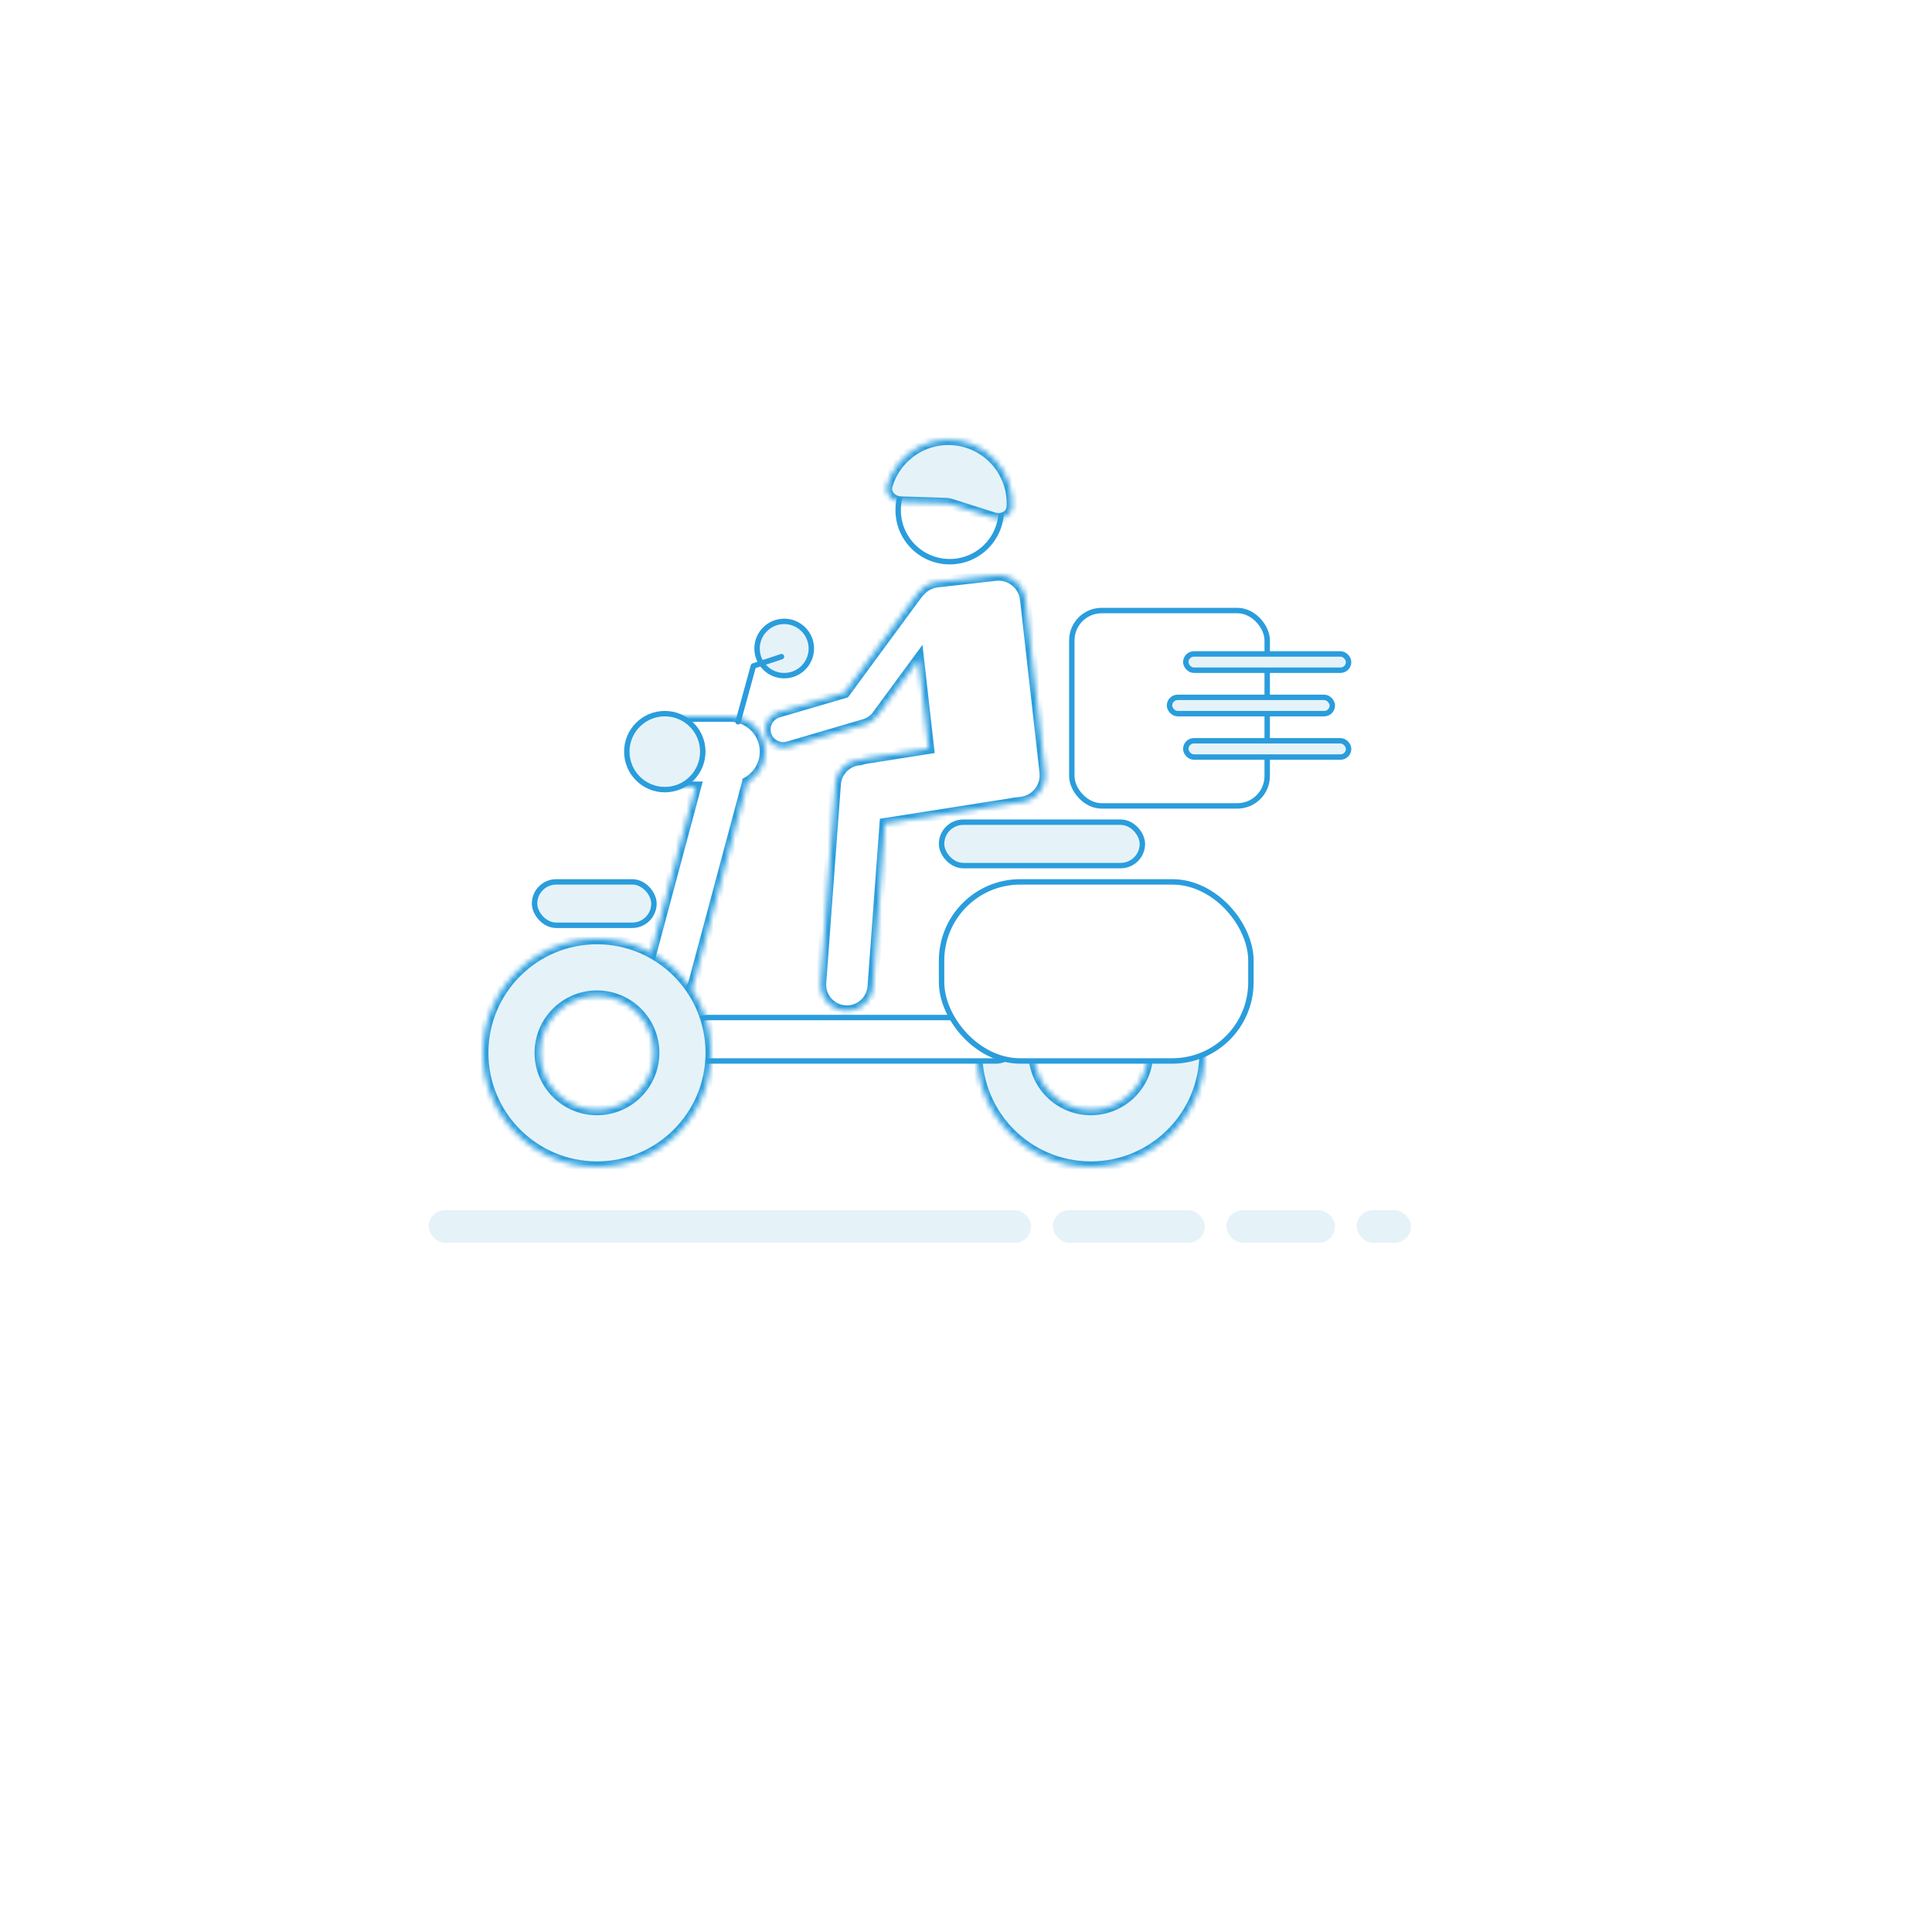 <svg width="356" height="356" viewBox="0 0 356 356" fill="none" xmlns="http://www.w3.org/2000/svg">
<g filter="url(#filter0_d_103_71)">
<rect x="50" y="34" width="240" height="240" rx="40" fill="white"/>
</g>
<rect x="197.5" y="112.5" width="36" height="36" rx="5.5" fill="white" stroke="#2A9DDD"/>
<rect x="173.5" y="151.5" width="37" height="8" rx="4" fill="#E5F3F8" stroke="#2A9DDD"/>
<rect x="218.5" y="120.5" width="30" height="3" rx="1.5" fill="#E5F3F8" stroke="#2A9DDD"/>
<rect x="215.5" y="128.5" width="30" height="3" rx="1.5" fill="#E5F3F8" stroke="#2A9DDD"/>
<rect x="218.5" y="136.5" width="30" height="3" rx="1.5" fill="#E5F3F8" stroke="#2A9DDD"/>
<rect x="98.5" y="162.5" width="22" height="8" rx="4" fill="#E5F3F8" stroke="#2A9DDD"/>
<mask id="path-8-inside-1_103_71" fill="white">
<path fill-rule="evenodd" clip-rule="evenodd" d="M161.574 131.942L169.274 121.468L171.131 137.923L159.641 139.727C159.25 139.788 158.874 139.885 158.515 140.013C156.121 140.129 154.134 142.015 153.953 144.467L151.25 181.089C151.054 183.74 153.044 186.048 155.695 186.243C158.347 186.439 160.654 184.448 160.85 181.797L163.069 151.731L186.243 148.093C186.438 148.062 186.629 148.023 186.817 147.975L188.134 147.826C190.878 147.516 192.852 145.041 192.542 142.297L188.946 110.44C188.636 107.696 186.161 105.722 183.417 106.032L172.7 107.242C171.373 107.391 170.227 108.047 169.432 108.994C169.262 109.151 169.105 109.326 168.964 109.519L155.67 127.602C155.663 127.612 155.656 127.622 155.649 127.631L143.388 131.229C141.627 131.746 140.619 133.592 141.135 135.353C141.652 137.114 143.498 138.123 145.26 137.606L159.473 133.436C159.885 133.315 160.256 133.121 160.575 132.873C160.953 132.635 161.293 132.324 161.574 131.942Z"/>
</mask>
<path fill-rule="evenodd" clip-rule="evenodd" d="M161.574 131.942L169.274 121.468L171.131 137.923L159.641 139.727C159.25 139.788 158.874 139.885 158.515 140.013C156.121 140.129 154.134 142.015 153.953 144.467L151.25 181.089C151.054 183.74 153.044 186.048 155.695 186.243C158.347 186.439 160.654 184.448 160.85 181.797L163.069 151.731L186.243 148.093C186.438 148.062 186.629 148.023 186.817 147.975L188.134 147.826C190.878 147.516 192.852 145.041 192.542 142.297L188.946 110.44C188.636 107.696 186.161 105.722 183.417 106.032L172.7 107.242C171.373 107.391 170.227 108.047 169.432 108.994C169.262 109.151 169.105 109.326 168.964 109.519L155.67 127.602C155.663 127.612 155.656 127.622 155.649 127.631L143.388 131.229C141.627 131.746 140.619 133.592 141.135 135.353C141.652 137.114 143.498 138.123 145.26 137.606L159.473 133.436C159.885 133.315 160.256 133.121 160.575 132.873C160.953 132.635 161.293 132.324 161.574 131.942Z" fill="white"/>
<path d="M169.274 121.468L170.267 121.355L169.981 118.817L168.468 120.875L169.274 121.468ZM161.574 131.942L160.768 131.35L160.768 131.35L161.574 131.942ZM171.131 137.923L171.286 138.911L172.232 138.762L172.125 137.811L171.131 137.923ZM159.641 139.727L159.486 138.739L159.486 138.739L159.641 139.727ZM158.515 140.013L158.563 141.012L158.711 141.005L158.851 140.955L158.515 140.013ZM153.953 144.467L154.95 144.54L154.95 144.54L153.953 144.467ZM151.25 181.089L152.247 181.162L152.247 181.162L151.25 181.089ZM155.695 186.243L155.622 187.241L155.622 187.241L155.695 186.243ZM160.85 181.797L159.853 181.724L159.853 181.724L160.85 181.797ZM163.069 151.731L162.914 150.744L162.13 150.867L162.072 151.658L163.069 151.731ZM186.243 148.093L186.088 147.105L186.088 147.105L186.243 148.093ZM186.817 147.975L186.705 146.981L186.637 146.989L186.57 147.006L186.817 147.975ZM188.134 147.826L188.246 148.82L188.246 148.82L188.134 147.826ZM192.542 142.297L193.536 142.185L193.536 142.185L192.542 142.297ZM188.946 110.44L187.952 110.552L187.952 110.552L188.946 110.44ZM183.417 106.032L183.529 107.026L183.417 106.032ZM172.7 107.242L172.588 106.248L172.588 106.248L172.7 107.242ZM169.432 108.994L170.11 109.729L170.157 109.686L170.198 109.637L169.432 108.994ZM168.964 109.519L169.769 110.111L169.769 110.111L168.964 109.519ZM155.67 127.602L156.476 128.195L156.476 128.195L155.67 127.602ZM155.649 127.631L155.931 128.591L156.26 128.494L156.46 128.216L155.649 127.631ZM143.388 131.229L143.67 132.188L143.67 132.188L143.388 131.229ZM141.135 135.353L142.095 135.071L141.135 135.353ZM145.26 137.606L144.978 136.646L144.978 136.646L145.26 137.606ZM159.473 133.436L159.191 132.476L159.191 132.476L159.473 133.436ZM160.575 132.873L160.043 132.026L160.001 132.053L159.962 132.083L160.575 132.873ZM168.468 120.875L160.768 131.35L162.38 132.534L170.079 122.06L168.468 120.875ZM172.125 137.811L170.267 121.355L168.28 121.58L170.137 138.035L172.125 137.811ZM159.796 140.715L171.286 138.911L170.976 136.935L159.486 138.739L159.796 140.715ZM158.851 140.955C159.152 140.848 159.467 140.767 159.796 140.715L159.486 138.739C159.034 138.81 158.597 138.922 158.179 139.071L158.851 140.955ZM154.95 144.54C155.093 142.599 156.667 141.104 158.563 141.012L158.466 139.014C155.574 139.154 153.174 141.432 152.956 144.393L154.95 144.54ZM152.247 181.162L154.95 144.54L152.956 144.393L150.252 181.015L152.247 181.162ZM155.769 185.246C153.669 185.091 152.092 183.263 152.247 181.162L150.252 181.015C150.016 184.217 152.42 187.004 155.622 187.241L155.769 185.246ZM159.853 181.724C159.698 183.824 157.869 185.401 155.769 185.246L155.622 187.241C158.824 187.477 161.611 185.073 161.847 181.871L159.853 181.724ZM162.072 151.658L159.853 181.724L161.847 181.871L164.067 151.805L162.072 151.658ZM186.088 147.105L162.914 150.744L163.224 152.719L186.398 149.08L186.088 147.105ZM186.57 147.006C186.413 147.046 186.252 147.079 186.088 147.105L186.398 149.08C186.624 149.045 186.846 148.999 187.064 148.944L186.57 147.006ZM188.022 146.832L186.705 146.981L186.929 148.968L188.246 148.82L188.022 146.832ZM191.548 142.409C191.796 144.604 190.217 146.585 188.022 146.832L188.246 148.82C191.539 148.448 193.907 145.478 193.536 142.185L191.548 142.409ZM187.952 110.552L191.548 142.409L193.536 142.185L189.94 110.327L187.952 110.552ZM183.529 107.026C185.724 106.778 187.705 108.357 187.952 110.552L189.94 110.327C189.568 107.035 186.597 104.667 183.305 105.038L183.529 107.026ZM172.812 108.235L183.529 107.026L183.305 105.038L172.588 106.248L172.812 108.235ZM170.198 109.637C170.835 108.878 171.75 108.355 172.812 108.235L172.588 106.248C170.997 106.428 169.62 107.215 168.666 108.351L170.198 109.637ZM169.769 110.111C169.873 109.97 169.988 109.842 170.11 109.729L168.753 108.26C168.537 108.459 168.338 108.682 168.158 108.926L169.769 110.111ZM156.476 128.195L169.769 110.111L168.158 108.926L154.864 127.01L156.476 128.195ZM156.46 128.216C156.466 128.209 156.471 128.202 156.476 128.195L154.865 127.01C154.855 127.022 154.847 127.035 154.838 127.047L156.46 128.216ZM143.67 132.188L155.931 128.591L155.368 126.672L143.107 130.269L143.67 132.188ZM142.095 135.071C141.734 133.84 142.439 132.55 143.67 132.188L143.107 130.269C140.816 130.941 139.504 133.344 140.176 135.635L142.095 135.071ZM144.978 136.646C143.747 137.008 142.456 136.303 142.095 135.071L140.176 135.635C140.848 137.926 143.25 139.238 145.541 138.566L144.978 136.646ZM159.191 132.476L144.978 136.646L145.541 138.566L159.754 134.395L159.191 132.476ZM159.962 132.083C159.74 132.256 159.481 132.391 159.191 132.476L159.754 134.395C160.289 134.238 160.772 133.986 161.189 133.663L159.962 132.083ZM160.768 131.35C160.563 131.629 160.316 131.854 160.043 132.026L161.108 133.719C161.59 133.415 162.024 133.018 162.38 132.534L160.768 131.35Z" fill="#2A9DDD" mask="url(#path-8-inside-1_103_71)"/>
<circle cx="144.5" cy="119.5" r="5" fill="#E5F3F8" stroke="#2A9DDD"/>
<mask id="path-11-inside-2_103_71" fill="white">
<path d="M222 194C222 205.598 212.598 215 201 215C189.402 215 180 205.598 180 194C180 182.402 189.402 173 201 173C212.598 173 222 182.402 222 194ZM190.5 194C190.5 199.799 195.201 204.5 201 204.5C206.799 204.5 211.5 199.799 211.5 194C211.5 188.201 206.799 183.5 201 183.5C195.201 183.5 190.5 188.201 190.5 194Z"/>
</mask>
<path d="M222 194C222 205.598 212.598 215 201 215C189.402 215 180 205.598 180 194C180 182.402 189.402 173 201 173C212.598 173 222 182.402 222 194ZM190.5 194C190.5 199.799 195.201 204.5 201 204.5C206.799 204.5 211.5 199.799 211.5 194C211.5 188.201 206.799 183.5 201 183.5C195.201 183.5 190.5 188.201 190.5 194Z" fill="#E5F3F8" stroke="#2A9DDD" stroke-width="2" mask="url(#path-11-inside-2_103_71)"/>
<rect x="126.5" y="187.5" width="61" height="8" rx="4" fill="white" stroke="#2A9DDD"/>
<mask id="path-13-inside-3_103_71" fill="white">
<path fill-rule="evenodd" clip-rule="evenodd" d="M124.5 132C120.91 132 118 134.91 118 138.5C118 142.09 120.91 145 124.5 145H128.192L119.165 178.691C118.522 181.091 119.946 183.559 122.347 184.202C124.748 184.845 127.215 183.421 127.858 181.02L137.624 144.575C137.662 144.433 137.693 144.291 137.716 144.15C139.678 143.031 141 140.92 141 138.5C141 134.91 138.09 132 134.5 132H124.5Z"/>
</mask>
<path fill-rule="evenodd" clip-rule="evenodd" d="M124.5 132C120.91 132 118 134.91 118 138.5C118 142.09 120.91 145 124.5 145H128.192L119.165 178.691C118.522 181.091 119.946 183.559 122.347 184.202C124.748 184.845 127.215 183.421 127.858 181.02L137.624 144.575C137.662 144.433 137.693 144.291 137.716 144.15C139.678 143.031 141 140.92 141 138.5C141 134.91 138.09 132 134.5 132H124.5Z" fill="white"/>
<path d="M128.192 145L129.158 145.259L129.496 144H128.192V145ZM119.165 178.691L118.199 178.432L118.199 178.432L119.165 178.691ZM122.347 184.202L122.088 185.168L122.088 185.168L122.347 184.202ZM127.858 181.02L128.824 181.279L128.824 181.279L127.858 181.02ZM137.624 144.575L136.658 144.316L136.658 144.316L137.624 144.575ZM137.716 144.15L137.221 143.281L136.809 143.516L136.73 143.984L137.716 144.15ZM119 138.5C119 135.462 121.462 133 124.5 133V131C120.358 131 117 134.358 117 138.5H119ZM124.5 144C121.462 144 119 141.538 119 138.5H117C117 142.642 120.358 146 124.5 146V144ZM128.192 144H124.5V146H128.192V144ZM120.131 178.95L129.158 145.259L127.227 144.741L118.199 178.432L120.131 178.95ZM122.606 183.236C120.739 182.736 119.631 180.817 120.131 178.95L118.199 178.432C117.413 181.366 119.154 184.382 122.088 185.168L122.606 183.236ZM126.892 180.761C126.392 182.628 124.473 183.737 122.606 183.236L122.088 185.168C125.022 185.954 128.038 184.213 128.824 181.279L126.892 180.761ZM136.658 144.316L126.892 180.761L128.824 181.279L138.59 144.834L136.658 144.316ZM136.73 143.984C136.712 144.095 136.688 144.205 136.658 144.316L138.59 144.834C138.636 144.661 138.673 144.488 138.703 144.315L136.73 143.984ZM140 138.5C140 140.546 138.883 142.333 137.221 143.281L138.212 145.018C140.472 143.729 142 141.293 142 138.5H140ZM134.5 133C137.538 133 140 135.462 140 138.5H142C142 134.358 138.642 131 134.5 131V133ZM124.5 133H134.5V131H124.5V133Z" fill="#2A9DDD" mask="url(#path-13-inside-3_103_71)"/>
<circle cx="122.5" cy="138.5" r="7" fill="#E5F3F8" stroke="#2A9DDD"/>
<path d="M136 133L138.824 122.714L144 121" stroke="#2A9DDD" stroke-linecap="round" stroke-linejoin="round"/>
<circle cx="175" cy="94" r="9.5" fill="white" stroke="#2A9DDD"/>
<mask id="path-18-inside-4_103_71" fill="white">
<path d="M183.08 95.398C184.659 95.9 186.388 95.019 186.475 93.364C186.51 92.694 186.488 92.021 186.407 91.352C186.208 89.685 185.653 88.081 184.781 86.647C183.909 85.213 182.74 83.983 181.352 83.039C179.964 82.095 178.39 81.46 176.736 81.176C175.081 80.892 173.386 80.966 171.762 81.392C170.139 81.819 168.626 82.589 167.326 83.65C166.025 84.711 164.968 86.038 164.223 87.543C163.924 88.147 163.679 88.774 163.489 89.417C163.019 91.006 164.355 92.414 166.011 92.468L174.333 92.735C174.609 92.744 174.882 92.791 175.145 92.875L183.08 95.398Z"/>
</mask>
<path d="M183.08 95.398C184.659 95.9 186.388 95.019 186.475 93.364C186.51 92.694 186.488 92.021 186.407 91.352C186.208 89.685 185.653 88.081 184.781 86.647C183.909 85.213 182.74 83.983 181.352 83.039C179.964 82.095 178.39 81.46 176.736 81.176C175.081 80.892 173.386 80.966 171.762 81.392C170.139 81.819 168.626 82.589 167.326 83.65C166.025 84.711 164.968 86.038 164.223 87.543C163.924 88.147 163.679 88.774 163.489 89.417C163.019 91.006 164.355 92.414 166.011 92.468L174.333 92.735C174.609 92.744 174.882 92.791 175.145 92.875L183.08 95.398Z" fill="#E5F3F8" stroke="#2A9DDD" stroke-width="2" mask="url(#path-18-inside-4_103_71)"/>
<mask id="path-19-inside-5_103_71" fill="white">
<path d="M131 194C131 205.598 121.598 215 110 215C98.402 215 89 205.598 89 194C89 182.402 98.402 173 110 173C121.598 173 131 182.402 131 194ZM99.5 194C99.5 199.799 104.201 204.5 110 204.5C115.799 204.5 120.5 199.799 120.5 194C120.5 188.201 115.799 183.5 110 183.5C104.201 183.5 99.5 188.201 99.5 194Z"/>
</mask>
<path d="M131 194C131 205.598 121.598 215 110 215C98.402 215 89 205.598 89 194C89 182.402 98.402 173 110 173C121.598 173 131 182.402 131 194ZM99.5 194C99.5 199.799 104.201 204.5 110 204.5C115.799 204.5 120.5 199.799 120.5 194C120.5 188.201 115.799 183.5 110 183.5C104.201 183.5 99.5 188.201 99.5 194Z" fill="#E5F3F8" stroke="#2A9DDD" stroke-width="2" mask="url(#path-19-inside-5_103_71)"/>
<rect x="173.5" y="162.5" width="57" height="33" rx="14.5" fill="white" stroke="#2A9DDD"/>
<rect x="79" y="223" width="111" height="6" rx="3" fill="#E5F3F8"/>
<rect x="226" y="223" width="20" height="6" rx="3" fill="#E5F3F8"/>
<rect x="194" y="223" width="28" height="6" rx="3" fill="#E5F3F8"/>
<rect x="250" y="223" width="10" height="6" rx="3" fill="#E5F3F8"/>
<defs>
<filter id="filter0_d_103_71" x="0" y="0" width="356" height="356" filterUnits="userSpaceOnUse" color-interpolation-filters="sRGB">
<feFlood flood-opacity="0" result="BackgroundImageFix"/>
<feColorMatrix in="SourceAlpha" type="matrix" values="0 0 0 0 0 0 0 0 0 0 0 0 0 0 0 0 0 0 127 0" result="hardAlpha"/>
<feMorphology radius="10" operator="dilate" in="SourceAlpha" result="effect1_dropShadow_103_71"/>
<feOffset dx="8" dy="24"/>
<feGaussianBlur stdDeviation="24"/>
<feColorMatrix type="matrix" values="0 0 0 0 0.033 0 0 0 0 0.079 0 0 0 0 0.104 0 0 0 0.05 0"/>
<feBlend mode="normal" in2="BackgroundImageFix" result="effect1_dropShadow_103_71"/>
<feBlend mode="normal" in="SourceGraphic" in2="effect1_dropShadow_103_71" result="shape"/>
</filter>
</defs>
</svg>
